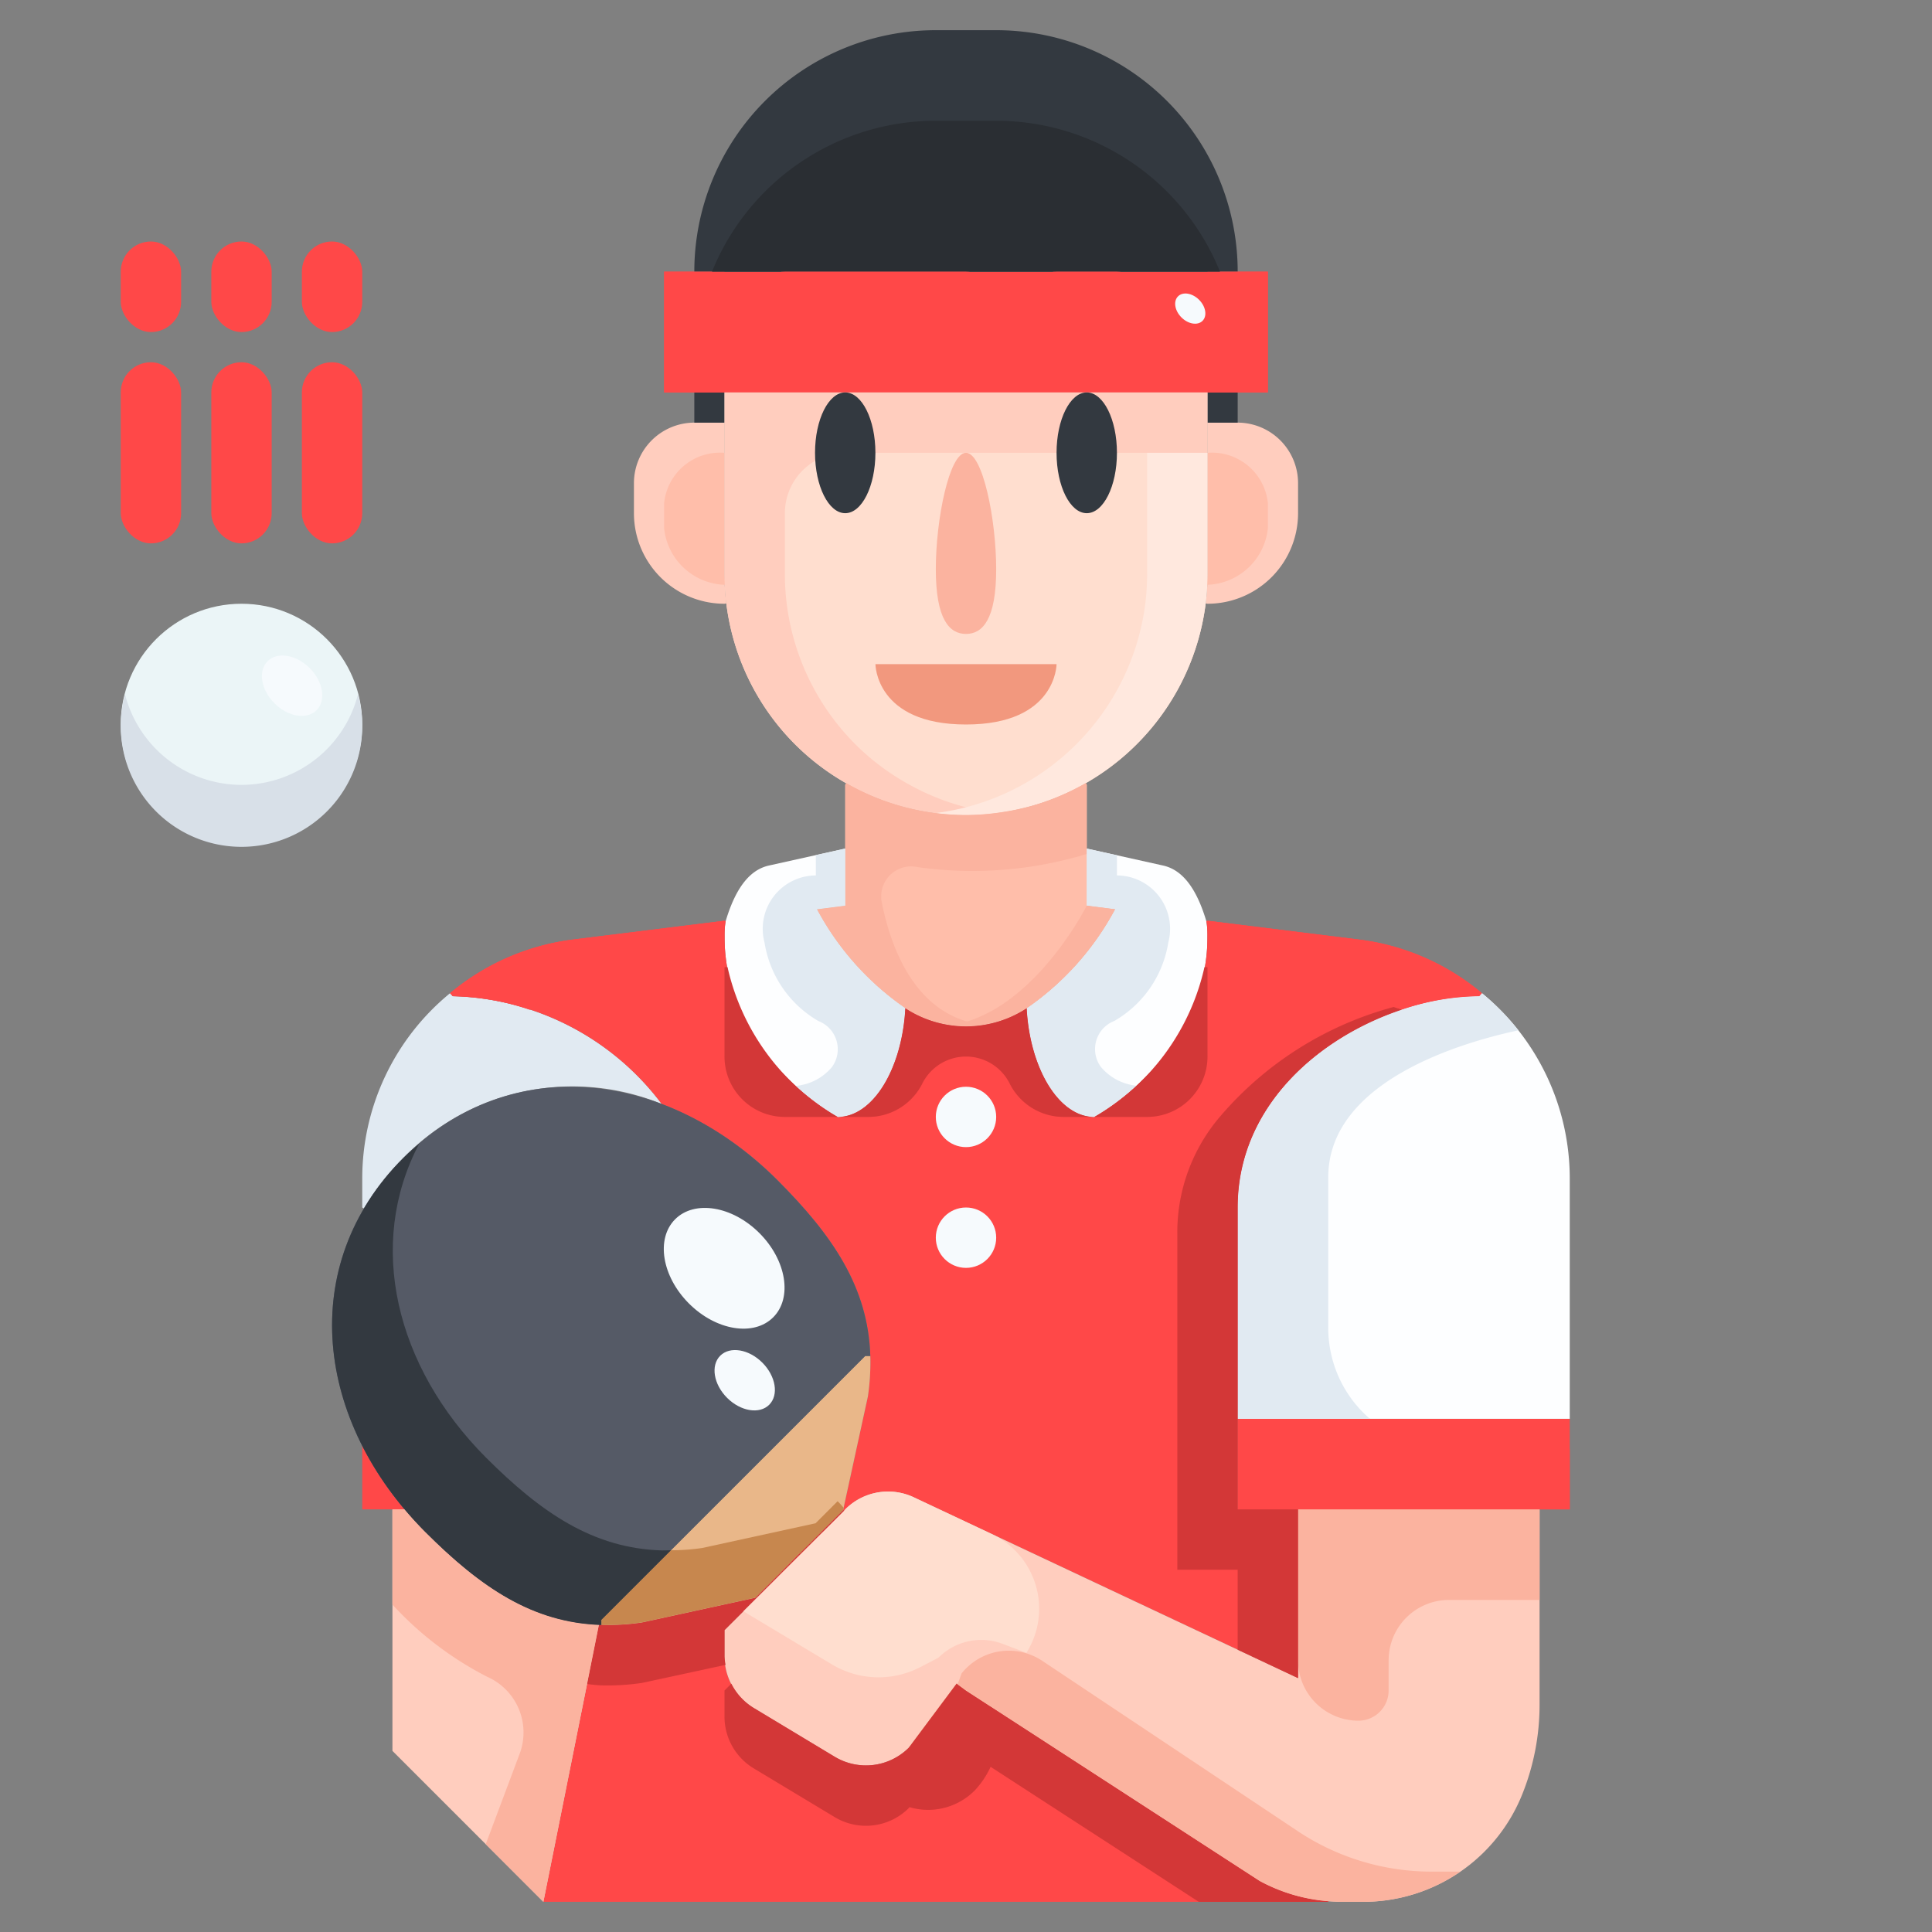 <svg xmlns="http://www.w3.org/2000/svg" version="1.1" xmlns:xlink="http://www.w3.org/1999/xlink" xmlns:svgjs="http://svgjs.com/svgjs" width="512" height="512" x="0" y="0" viewBox="0 0 64 64" style="enable-background:new 0 0 512 512" xml:space="preserve" class=""><rect x="0" y="0" width="64" height="64" fill="#808080" stroke="none"/><g><g data-name="23-ping pong"><circle cx="8" cy="24" r="4" fill="#ebf5f7" data-original="#ebf5f7" class=""></circle><path fill="#ff4848" d="M52 47v3H41v-3z" data-original="#8949f5" class=""></path><path fill="#fdfeff" d="M52 39.06V47H41v-7c0-4.42 4.68-7 8-7l.09-.1A7.93 7.93 0 0 1 52 39.06z" data-original="#fdfeff" class=""></path><path fill="#e1eaf2" d="M13.36 38.36a8.1 8.1 0 0 0-1.3 1.67L12 40v-.94a7.93 7.93 0 0 1 2.91-6.16l.09.1a8.931 8.931 0 0 1 6.92 3.57 7.809 7.809 0 0 0-8.56 1.79z" data-original="#e1eaf2" class=""></path><path fill="#fdfeff" d="M27.06 30.12a9.279 9.279 0 0 0 2.93 3.28c-.11 2.02-1.08 3.6-2.24 3.6 0 0-3.75-2-3.75-6a2.629 2.629 0 0 1 .04-.49c.35-1.17.84-1.71 1.44-1.84l2.52-.56V30zM38.52 28.67c.6.13 1.09.67 1.44 1.84A2.629 2.629 0 0 1 40 31c0 4-3.75 6-3.75 6-1.16 0-2.13-1.58-2.24-3.6a9.279 9.279 0 0 0 2.93-3.28L36 30v-1.89z" data-original="#fdfeff" class=""></path><path fill="#ff4848" d="m21.26 53.75 3.76-.82 1.45-1.46 1.46-1.45.03.03L24 54v.87a2 2 0 0 0 .97 1.71l2.69 1.62a2.009 2.009 0 0 0 2.44-.3l1.59-2.13.31.23 9.73 6.31a5.68 5.68 0 0 0 2.27.67V63H18l1.84-9.18a6.929 6.929 0 0 0 1.42-.07z" data-original="#2357d1" class=""></path><path fill="#ff4848" d="M19.01 31.12 24 30.5l.04.01A2.629 2.629 0 0 0 24 31c0 4 3.75 6 3.75 6 1.16 0 2.13-1.58 2.24-3.6a3.667 3.667 0 0 0 4.02 0c.11 2.02 1.08 3.6 2.24 3.6 0 0 3.75-2 3.75-6a2.629 2.629 0 0 0-.04-.49l.04-.01 4.99.62a7.83 7.83 0 0 1 4.1 1.78L49 33c-3.32 0-8 2.58-8 7v10h2v5.59L30.27 49.6a2 2 0 0 0-2.26.39l-.05.06-.03-.03.82-3.76a7.763 7.763 0 0 0 .08-1.34c-.07-2.28-1.25-4-3.08-5.83a11.122 11.122 0 0 0-3.83-2.52A8.931 8.931 0 0 0 15 33l-.09-.1a7.865 7.865 0 0 1 4.1-1.78z" data-original="#2b8ffc" class=""></path><path fill="#ff4848" d="M24 13h-2V9h20v4h-2z" data-original="#8949f5" class=""></path><path fill="#ffcdbe" d="M43 16v1a3 3 0 0 1-3 3l-.06-.01A8.1 8.1 0 0 0 40 19v-5h1a2.006 2.006 0 0 1 2 2zM24 20a3 3 0 0 1-3-3v-1a2.006 2.006 0 0 1 2-2h1v5a8.1 8.1 0 0 0 .06.99z" data-original="#ffcdbe" class=""></path><path fill="#333940" d="M41 9H23a8 8 0 0 1 8-8h2a8 8 0 0 1 8 8z" data-original="#333940" class=""></path><path fill="#ffcdbe" d="M13.41 50a9.587 9.587 0 0 0 .68.75c1.81 1.81 3.51 2.98 5.75 3.07L18 63l-5-5v-8z" data-original="#ffcdbe" class=""></path><path fill="#ffdecf" d="M40 14v5a8.1 8.1 0 0 1-.06.99 8.006 8.006 0 0 1-13.6 4.67A7.984 7.984 0 0 1 24 19v-6h16z" data-original="#ffdecf" class=""></path><path fill="#ffbeaa" d="M35.06 26.388a7.823 7.823 0 0 1-.957.329c-.017.005-.035.008-.053.012a7.858 7.858 0 0 1-.861.175c-.074.011-.148.022-.224.031A7.871 7.871 0 0 1 32 27a7.967 7.967 0 0 1-3.967-1.059L28 26v4l-.94.12a9.279 9.279 0 0 0 2.93 3.28 3.667 3.667 0 0 0 4.02 0 9.279 9.279 0 0 0 2.93-3.28L36 30v-4l-.03-.06a7.916 7.916 0 0 1-.91.448z" data-original="#ffbeaa" class=""></path><path fill="#ff4848" d="M13.41 50H12v-2.12A10.561 10.561 0 0 0 13.41 50z" data-original="#6f3ff3" class=""></path><path fill="#333940" d="M23 13h1v1h-1zM40 13h1v1h-1z" data-original="#333940" class=""></path><path fill="#e9b789" d="m26.48 51.47.72-.72c1.94 1.94 3.971 2.5 5.261 3.8S32.3 57.3 32.3 57.3s-1.46 1.46-2.751.16-1.86-3.321-3.8-5.261z" data-original="#e9b789" class=""></path><path fill="#e9b789" d="M28.83 44.92a7.763 7.763 0 0 1-.08 1.34l-.82 3.76-.73.73-.72.72h-.01l-.72.73-.73.73-3.76.82a7.763 7.763 0 0 1-1.34.08v-.17l8.74-8.74z" data-original="#e9b789" class=""></path><path fill="#555a66" d="M28.83 44.92h-.17l-8.74 8.74v.17c-2.28-.07-4-1.25-5.83-3.08-3.641-3.65-4.291-8.83-.731-12.391s8.741-2.91 12.391.731c1.83 1.83 3.01 3.55 3.08 5.83z" data-original="#555a66" class=""></path><path fill="#ffcdbe" d="M30.27 49.6 43 55.59V50h8v6.46a7.925 7.925 0 0 1-.57 2.97A5.669 5.669 0 0 1 45.16 63h-.71c-.15 0-.3-.01-.45-.02a5.68 5.68 0 0 1-2.27-.67L32 56l-.31-.23-1.59 2.13a2.009 2.009 0 0 1-2.44.3l-2.69-1.62a2 2 0 0 1-.97-1.71V54l3.96-3.95.05-.06a2 2 0 0 1 2.26-.39z" data-original="#ffcdbe" class=""></path><path fill="#d8e0e8" d="M8 26a3.989 3.989 0 0 1-3.859-3 4 4 0 1 0 7.718 0A3.989 3.989 0 0 1 8 26z" data-original="#d8e0e8" class=""></path><path fill="#ff4848" d="M41 9h-1v1a1 1 0 0 1-1 1H25a1 1 0 0 1-1-1V9h-2v4h20V9z" data-original="#6f3ff3" class=""></path><path fill="#ffbeaa" d="M42 17.5v-.833A1.862 1.862 0 0 0 40 15v4c0 .124-.017.247-.023.373A2.088 2.088 0 0 0 42 17.5zM24 15a1.862 1.862 0 0 0-2 1.667v.833a2.088 2.088 0 0 0 2.023 1.873C24.016 19.247 24 19.124 24 19z" data-original="#ffbeaa" class=""></path><path fill="#ffcdbe" d="M40 15v-2H24v6a7.984 7.984 0 0 0 2.34 5.66 7.838 7.838 0 0 0 1.69 1.28A7.954 7.954 0 0 0 32 27a8.035 8.035 0 0 0 1-.067 7.973 7.973 0 0 1-2.97-.993 7.838 7.838 0 0 1-1.69-1.28A7.984 7.984 0 0 1 26 19v-2a2 2 0 0 1 2-2z" data-original="#ffcdbe" class=""></path><path fill="#ffe8de" d="M38 15v4a8.1 8.1 0 0 1-.06.99A8.008 8.008 0 0 1 31 26.933 8.035 8.035 0 0 0 32 27a8.018 8.018 0 0 0 7.94-7.01A8.1 8.1 0 0 0 40 19v-4z" data-original="#ffe8de" class=""></path><path fill="#d33737" d="M44 62.98a5.68 5.68 0 0 1-2.27-.67L32 56l-.31-.23-1.59 2.13a2.009 2.009 0 0 1-2.44.3l-2.69-1.62a2 2 0 0 1-.743-.807L24 56v.87a2 2 0 0 0 .97 1.71l2.69 1.62a2.009 2.009 0 0 0 2.44-.3l.027-.036A2.172 2.172 0 0 0 32.3 59.3a2.918 2.918 0 0 0 .515-.772L39.71 63H44zM21.26 55.75l2.776-.6a1.952 1.952 0 0 1-.036-.28V54l3.96-3.95-.03-.03-1.46 1.45-1.45 1.46-3.76.82a6.929 6.929 0 0 1-1.42.07l-.394 1.966c.157.016.311.039.474.044a7.763 7.763 0 0 0 1.34-.08z" data-original="#1d47a8" class=""></path><path fill="#fbb39f" d="M29.21 29.892a.994.994 0 0 1 1.2-1.166 13.027 13.027 0 0 0 5.59-.437V26l-.03-.06a7.916 7.916 0 0 1-.91.448 7.823 7.823 0 0 1-.957.329c-.017.005-.035.008-.053.012a7.858 7.858 0 0 1-.861.175c-.074.011-.148.022-.224.031A7.871 7.871 0 0 1 32 27a7.967 7.967 0 0 1-3.967-1.059L28 26v4l-.94.12a9.279 9.279 0 0 0 2.93 3.28A3.91 3.91 0 0 0 32 34a3.508 3.508 0 0 0 .573-.051c-2.173-.262-3.034-2.407-3.363-4.057zM45 57a1 1 0 0 0 1-1v-1a2 2 0 0 1 2-2h3v-3h-8v5a2 2 0 0 0 2 2zM42.985 60.656l-8.459-5.639a2 2 0 0 0-2.671.415l-.133.362L32 56l9.73 6.31a5.68 5.68 0 0 0 2.27.67c.15.01.3.02.45.02h.71a5.668 5.668 0 0 0 3.214-1h-.952a8 8 0 0 1-4.437-1.344z" data-original="#fbb39f" class=""></path><path fill="#ffdecf" d="m30.49 55.223.6-.312a2 2 0 0 1 2.117-.459l.794.3a2.735 2.735 0 0 0-1.148-3.935L30.27 49.6a2 2 0 0 0-2.26.39l-.05.06-3.334 3.326 2.933 1.76a3 3 0 0 0 2.931.087z" data-original="#ffdecf" class=""></path><path fill="#ff4848" d="M48 48a3.963 3.963 0 0 1-2.62-1H41v3h11v-2z" data-original="#6f3ff3" class=""></path><path fill="#e1eaf2" d="M44 44v-5c0-3.22 4.53-4.494 6.3-4.869a7.914 7.914 0 0 0-1.21-1.231L49 33c-3.32 0-8 2.58-8 7v7h4.38A3.972 3.972 0 0 1 44 44z" data-original="#e1eaf2" class=""></path><path fill="#fbb39f" d="M19.84 53.82c-2.24-.09-3.94-1.26-5.75-3.07a9.587 9.587 0 0 1-.68-.75H13v3.153a11.126 11.126 0 0 0 3.142 2.394 2.014 2.014 0 0 1 1.078 2.533l-1.129 3.011L18 63z" data-original="#fbb39f" class=""></path><path fill="#e1eaf2" d="M27.06 30.12 28 30v-1.89l-.974.216V29a1.768 1.768 0 0 0-1.7 2.224 3.665 3.665 0 0 0 1.786 2.6 1 1 0 0 1 .45 1.52 1.764 1.764 0 0 1-1.206.628A7.9 7.9 0 0 0 27.75 37c1.16 0 2.13-1.58 2.24-3.6a9.279 9.279 0 0 1-2.93-3.28zM36.465 35.339a1 1 0 0 1 .451-1.52 3.667 3.667 0 0 0 1.786-2.6A1.768 1.768 0 0 0 37 29v-.668l-1-.222V30l.94.12a9.279 9.279 0 0 1-2.93 3.28c.11 2.02 1.08 3.6 2.24 3.6a7.953 7.953 0 0 0 1.4-1.035 1.762 1.762 0 0 1-1.185-.626z" data-original="#e1eaf2" class=""></path><path fill="#fbb39f" d="M31.5 33.96a3.5 3.5 0 0 0 .5.04 3.91 3.91 0 0 0 2.01-.6 9.279 9.279 0 0 0 2.93-3.28L36 30s-1.782 3.558-4.5 3.96z" data-original="#fbb39f" class=""></path><path fill="#d33737" d="M40.426 36.976A5.9 5.9 0 0 0 39 40.863V52h2v2.649l2 .941V50h-2V40c0-3.352 2.692-5.643 5.441-6.555l-.273-.088a11.463 11.463 0 0 0-5.742 3.619z" data-original="#2864f0" class=""></path><path fill="#ff4848" d="M24 31v-.5l-4.99.62a7.865 7.865 0 0 0-4.1 1.78l.09.1a8.267 8.267 0 0 1 2.545.449A28.618 28.618 0 0 1 24 32.042zM49.09 32.9a7.83 7.83 0 0 0-4.1-1.78L40 30.5v1.542a28.542 28.542 0 0 1 6.441 1.4A8.248 8.248 0 0 1 49 33z" data-original="#2cb5ff" class=""></path><path fill="#d33737" d="m24.1 32.034-.1.008V35a2 2 0 0 0 2 2h1.75a7.658 7.658 0 0 1-3.65-4.966zM34.01 33.4a3.667 3.667 0 0 1-4.02 0c-.11 2.02-1.08 3.6-2.24 3.6h1.014a2 2 0 0 0 1.789-1.106 1.618 1.618 0 0 1 2.894 0A2 2 0 0 0 35.236 37h1.014c-1.16 0-2.13-1.58-2.24-3.6zM36.25 37H38a2 2 0 0 0 2-2v-2.958l-.1-.008A7.658 7.658 0 0 1 36.25 37z" data-original="#2864f0" class=""></path><path fill="#c7874e" d="m26.48 51.47.72-.72.73-.73.017-.075c-.068-.072-.125-.144-.2-.215l-.73.73-3.76.82a7.344 7.344 0 0 1-1.035.075l-2.3 2.3v.17a7.763 7.763 0 0 0 1.34-.08l3.76-.82.73-.73.72-.73z" data-original="#c7874e" class=""></path><path fill="#333940" d="M22.225 51.355c-.1 0-.205.007-.3.005-2.28-.07-4-1.25-5.83-3.08-3-3.012-3.964-7.063-2.211-10.389-.176.15-.351.3-.52.468C9.8 41.92 10.449 47.1 14.09 50.75c1.83 1.83 3.55 3.01 5.83 3.08v-.17z" data-original="#333940" class=""></path><path fill="#2a2e33" d="M33 4h-2a8 8 0 0 0-7.414 5h16.828A8 8 0 0 0 33 4z" data-original="#2a2e33" class=""></path><path fill="#fbb39f" d="M33 18.857C33 20.514 32.552 21 32 21s-1-.486-1-2.143S31.447 15 32 15s1 2.2 1 3.857z" data-original="#fbb39f" class=""></path><path fill="#f2987e" d="M29 22h6s0 2-3 2-3-2-3-2z" data-original="#f2987e" class=""></path><ellipse cx="36" cy="15" fill="#333940" rx="1" ry="2" data-original="#333940" class=""></ellipse><ellipse cx="27.999" cy="15" fill="#333940" rx="1" ry="2" data-original="#333940" class=""></ellipse><rect width="8" height="2" x="25" y="9" fill="#ff4848" rx="1" data-original="#9863fc" class=""></rect><rect width="4" height="2" x="34" y="9" fill="#ff4848" rx="1" data-original="#9863fc" class=""></rect><ellipse cx="24" cy="42" fill="#f6fafd" rx="1.65" ry="2.297" transform="rotate(-45 24.011 42.02)" data-original="#f6fafd" class=""></ellipse><ellipse cx="24.682" cy="45.708" fill="#f6fafd" rx=".825" ry="1.148" transform="rotate(-45 24.693 45.73)" data-original="#f6fafd" class=""></ellipse><ellipse cx="9.682" cy="22.708" fill="#f6fafd" rx=".825" ry="1.148" transform="rotate(-45 9.687 22.719)" data-original="#f6fafd" class=""></ellipse><ellipse cx="39.427" cy="10.208" fill="#f6fafd" rx=".413" ry=".574" transform="rotate(-45 39.446 10.213)" data-original="#f6fafd" class=""></ellipse><g fill="#2cb5ff"><rect width="2" height="6" x="4" y="12" rx="1" fill="#ff4848" data-original="#2cb5ff" class=""></rect><rect width="2" height="3" x="4" y="8" rx="1" fill="#ff4848" data-original="#2cb5ff" class=""></rect><rect width="2" height="6" x="7" y="12" rx="1" fill="#ff4848" data-original="#2cb5ff" class=""></rect><rect width="2" height="3" x="7" y="8" rx="1" fill="#ff4848" data-original="#2cb5ff" class=""></rect><rect width="2" height="6" x="10" y="12" rx="1" fill="#ff4848" data-original="#2cb5ff" class=""></rect><rect width="2" height="3" x="10" y="8" rx="1" fill="#ff4848" data-original="#2cb5ff" class=""></rect></g><circle cx="32" cy="37" r="1" fill="#f6fafd" data-original="#f6fafd" class=""></circle><circle cx="32" cy="41" r="1" fill="#f6fafd" data-original="#f6fafd" class=""></circle></g></g></svg>